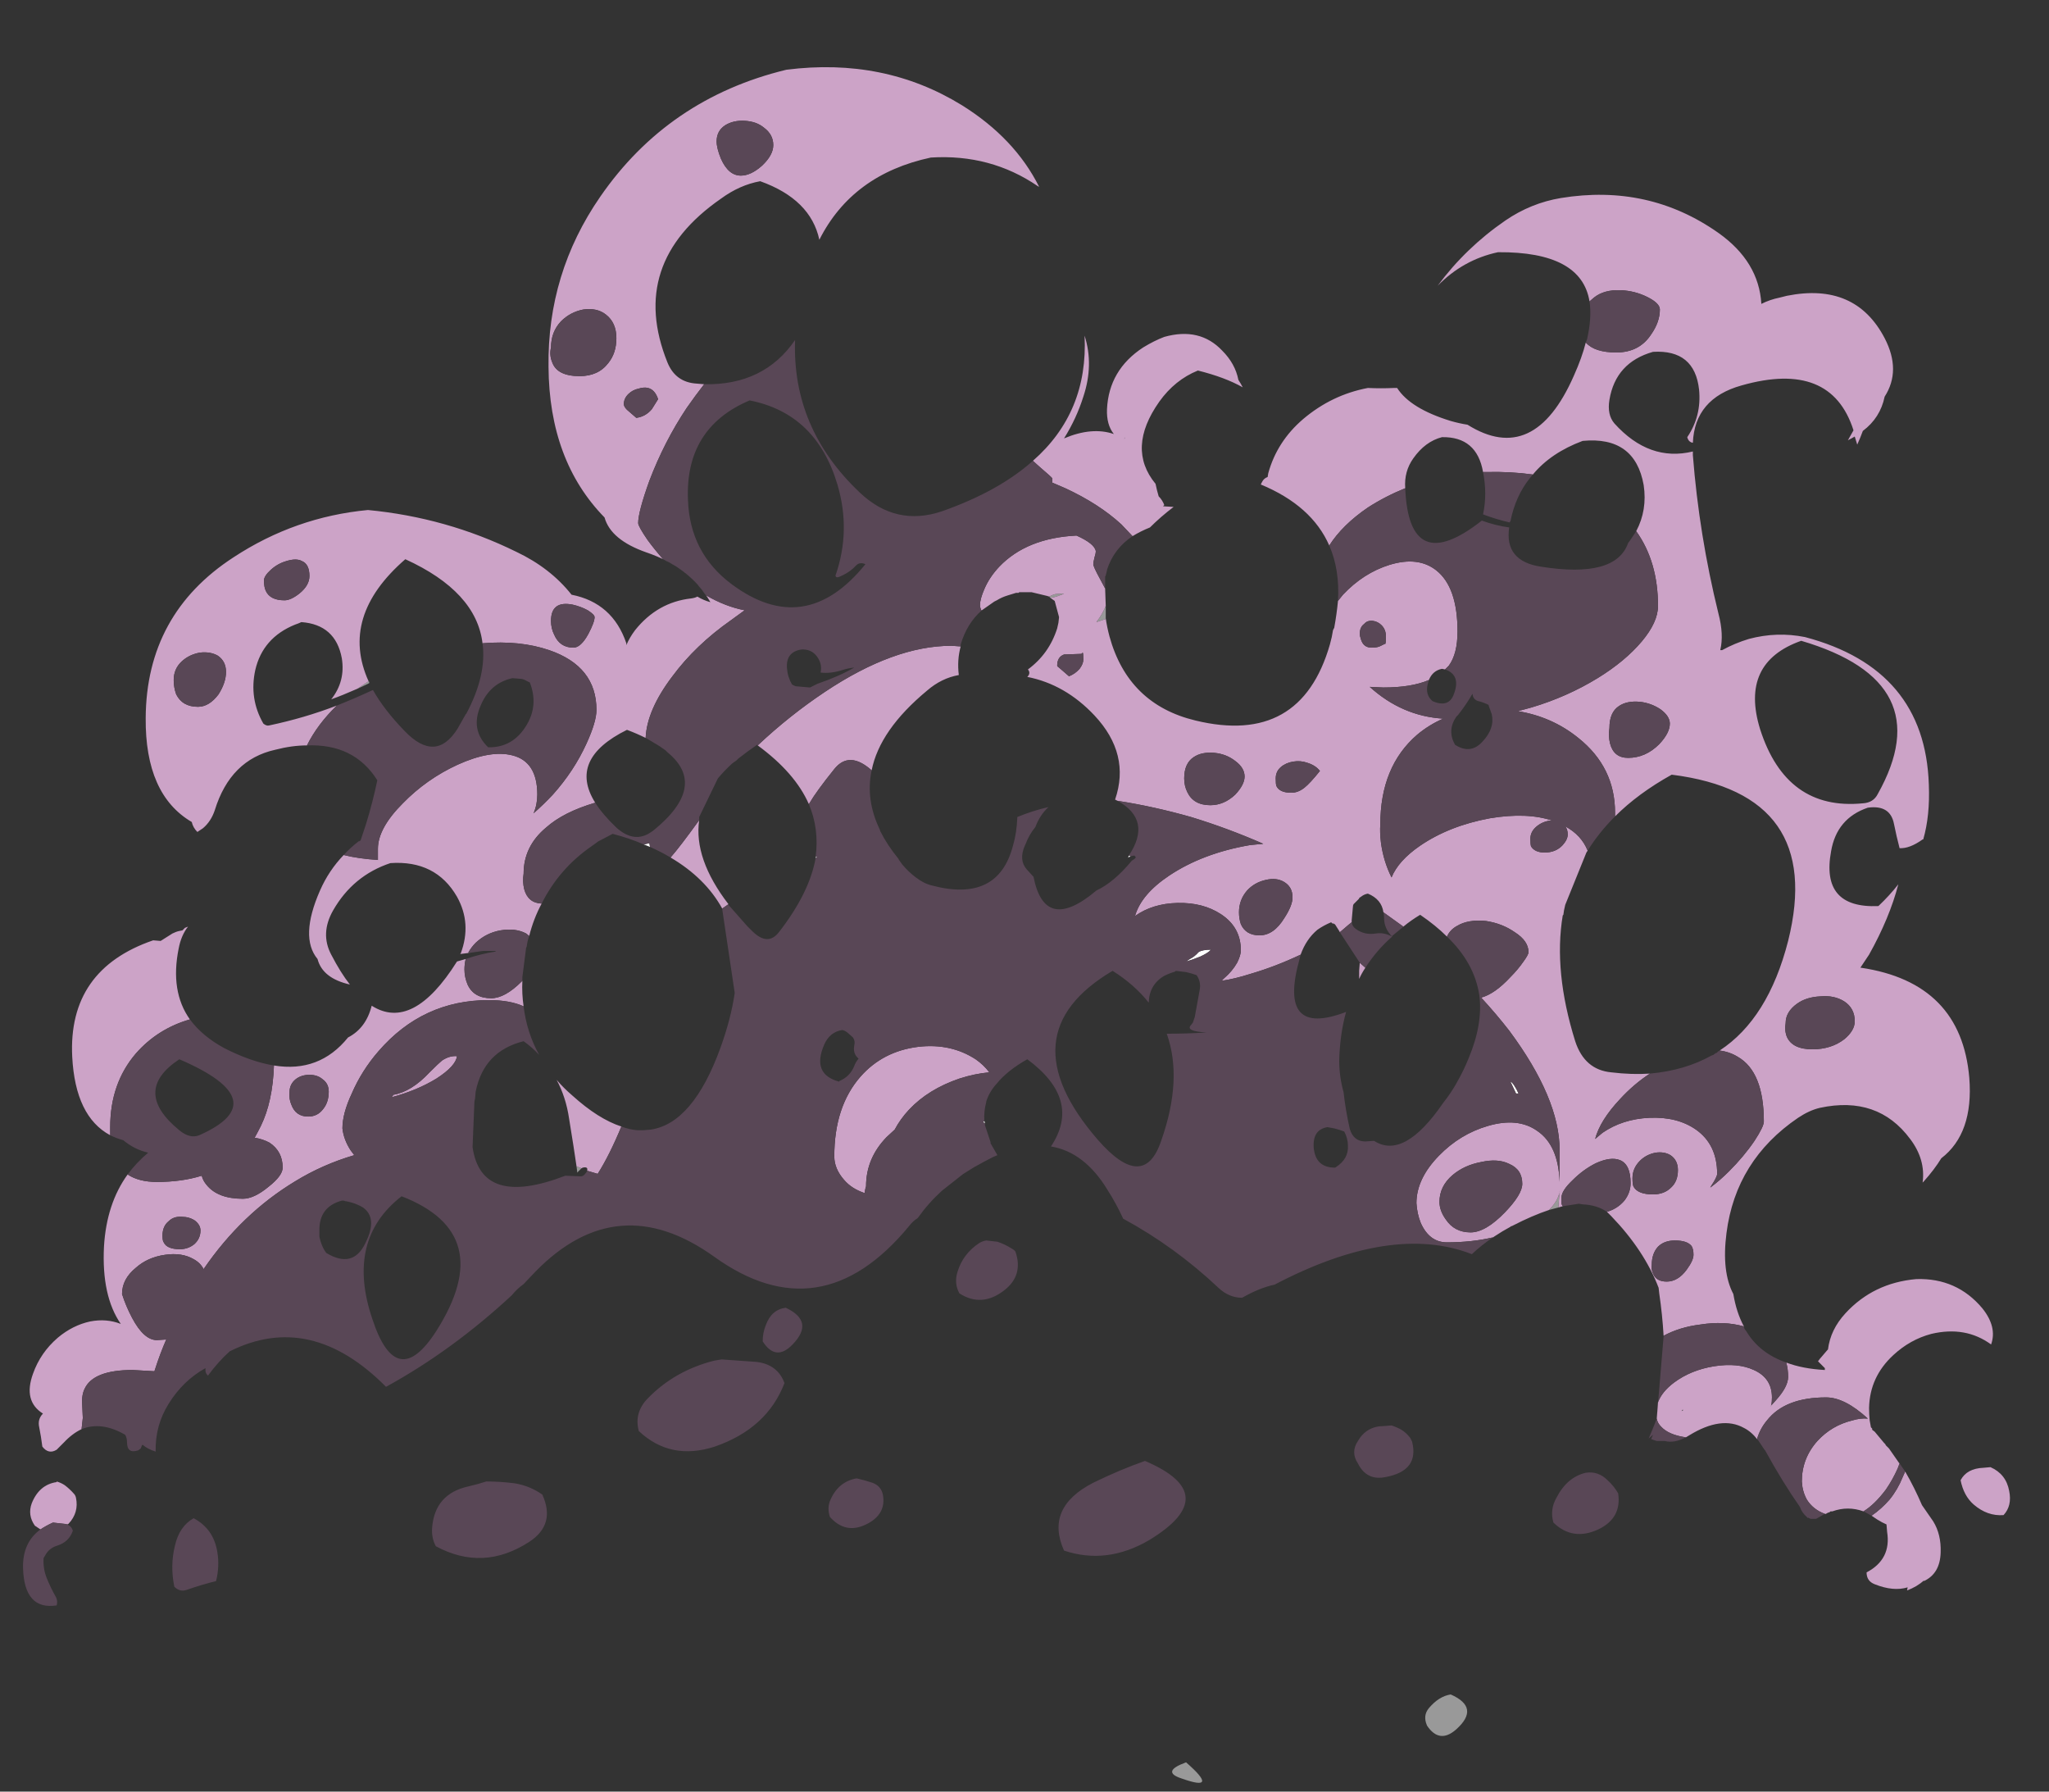 <?xml version="1.0" encoding="UTF-8" standalone="no"?>
<svg xmlns:ffdec="https://www.free-decompiler.com/flash" xmlns:xlink="http://www.w3.org/1999/xlink" ffdec:objectType="frame" height="1006.95px" width="1151.85px" xmlns="http://www.w3.org/2000/svg">
  <rect width="100%" height="100%" fill="#333333" stroke="none"/>
  <g transform="matrix(1.0, 0.0, 0.0, 1.0, 589.75, 812.35)">
    <use ffdec:characterId="2862" height="137.75" transform="matrix(7.0, 0.0, 0.0, 7.0, -576.8, -774.55)" width="159.55" xlink:href="#shape0"/>
  </g>
  <defs>
    <g id="shape0" transform="matrix(1.0, 0.0, 0.0, 1.0, 82.4, 110.65)">
      <path d="M-32.55 -48.25 L-32.1 -48.35 -32.05 -48.05 -32.55 -48.25 M37.05 -29.2 Q37.15 -29.2 37.35 -28.9 37.55 -28.6 37.7 -28.25 L37.5 -28.25 37.05 -29.2 M6.4 -47.35 L6.55 -47.3 6.35 -47.2 6.4 -47.35 M-18.75 -47.25 L-18.6 -47.25 -18.75 -47.15 -18.75 -47.25 M-5.15 -25.85 L-5.3 -25.95 -5.2 -26.05 -5.15 -25.85 M11.0 -38.85 L11.3 -39.05 Q11.7 -39.25 12.0 -39.6 12.3 -39.8 13.0 -39.8 12.8 -39.55 12.15 -39.25 11.55 -39.0 11.0 -38.85" fill="#ffffff" fill-rule="evenodd" stroke="none"/>
      <path d="M4.55 -66.4 L4.55 -66.35 3.8 -66.1 Q4.3 -66.75 4.55 -67.4 L4.55 -66.4 M0.0 -68.15 Q0.3 -68.3 0.5 -68.35 L1.2 -68.4 1.0 -68.3 Q0.75 -68.2 0.4 -68.1 L0.1 -68.05 0.0 -68.15 M40.15 -18.9 Q40.85 -19.6 41.0 -20.35 L41.0 -20.45 40.9 -19.1 40.15 -18.9 M32.25 20.0 Q34.65 21.05 32.7 22.8 31.35 24.0 30.35 22.5 30.0 21.7 30.5 21.1 31.3 20.15 32.25 20.0 M11.0 25.45 Q13.75 27.85 10.65 26.75 8.95 26.2 11.0 25.45 M-54.65 -61.35 L-54.6 -61.3 -54.6 -61.2 Q-55.1 -60.95 -55.55 -60.75 L-54.65 -61.35 M-37.55 -22.25 L-37.9 -21.9 -37.9 -22.0 -37.95 -22.4 -37.55 -22.25" fill="#999999" fill-rule="evenodd" stroke="none"/>
      <path d="M43.1 -88.55 Q43.8 -87.75 45.55 -87.75 47.4 -87.75 48.35 -89.2 49.05 -90.2 49.05 -91.2 49.05 -91.7 48.05 -92.2 47.05 -92.7 45.9 -92.75 44.55 -92.8 43.75 -92.15 L43.4 -91.85 Q42.75 -95.85 36.05 -95.8 33.25 -95.2 31.2 -93.1 33.45 -96.15 36.65 -98.35 38.7 -99.75 41.1 -100.15 48.15 -101.3 53.75 -97.35 57.0 -95.05 57.2 -91.65 57.9 -92.0 58.65 -92.15 L59.25 -92.3 Q64.75 -93.4 67.1 -88.9 68.45 -86.3 67.1 -84.2 66.75 -82.5 65.35 -81.45 65.15 -80.9 64.9 -80.35 L64.7 -81.0 Q64.45 -80.85 64.15 -80.7 L64.6 -81.5 Q62.8 -87.15 55.6 -85.1 51.85 -84.05 51.7 -80.5 51.35 -80.55 51.25 -80.95 52.4 -82.65 52.2 -84.75 51.85 -88.0 48.5 -87.8 45.5 -86.95 45.0 -83.95 44.8 -82.75 45.4 -82.05 48.2 -78.95 51.7 -79.8 L51.7 -79.5 Q52.2 -73.1 53.75 -66.8 54.2 -65.1 53.9 -63.85 L54.05 -63.85 Q55.05 -64.4 56.2 -64.75 58.45 -65.35 60.7 -64.9 70.35 -62.35 70.65 -53.05 70.75 -50.55 70.2 -48.65 L70.15 -48.65 Q69.1 -47.9 68.3 -47.95 68.05 -48.9 67.85 -49.9 67.55 -51.45 65.75 -51.2 63.25 -50.35 62.8 -47.7 61.95 -43.1 66.6 -43.3 67.5 -44.15 68.2 -45.05 67.5 -42.35 65.85 -39.4 L65.15 -38.35 65.2 -38.35 Q73.25 -37.15 73.9 -29.5 74.25 -25.05 71.65 -23.05 71.1 -22.15 70.25 -21.2 L70.15 -21.1 Q70.4 -22.95 69.15 -24.6 66.55 -28.1 61.9 -27.1 61.05 -26.9 60.15 -26.3 55.15 -22.9 54.4 -17.05 54.0 -13.95 54.95 -12.15 55.2 -10.65 55.8 -9.55 54.2 -10.0 52.3 -9.7 50.65 -9.5 49.35 -8.8 49.25 -10.5 49.0 -12.2 L48.95 -12.65 Q47.8 -15.65 45.15 -18.4 L44.8 -18.75 Q45.65 -19.0 46.2 -19.65 46.7 -20.3 46.7 -21.05 46.7 -22.55 45.85 -22.9 45.1 -23.2 43.9 -22.65 42.9 -22.15 42.05 -21.3 41.15 -20.45 41.15 -19.9 L41.15 -19.65 Q41.1 -19.4 41.25 -19.2 L40.9 -19.1 41.0 -20.45 41.0 -20.35 Q40.85 -19.6 40.15 -18.9 38.8 -18.45 37.25 -17.65 L37.15 -17.6 37.1 -17.6 37.05 -17.55 Q36.4 -17.2 35.8 -16.8 L35.65 -16.7 Q33.95 -16.3 31.95 -16.3 30.55 -16.3 29.85 -17.85 29.55 -18.6 29.5 -19.45 29.5 -21.4 31.3 -23.25 33.0 -25.0 35.25 -25.65 37.65 -26.35 39.2 -25.25 40.9 -24.1 41.0 -21.15 L41.0 -23.7 Q41.0 -27.85 36.95 -33.3 35.9 -34.65 34.7 -35.95 35.8 -36.25 37.05 -37.6 37.65 -38.2 38.1 -38.85 38.5 -39.4 38.5 -39.6 38.5 -40.5 37.4 -41.2 36.4 -41.9 35.1 -42.1 33.65 -42.25 32.75 -41.7 32.2 -41.4 31.95 -40.85 31.05 -41.75 29.8 -42.6 29.05 -42.15 28.45 -41.65 L26.85 -42.8 Q26.7 -43.85 25.6 -44.3 25.3 -44.25 25.05 -44.05 L24.9 -43.95 24.9 -43.9 24.45 -43.45 Q24.4 -43.35 24.4 -43.25 L24.3 -42.15 24.3 -42.0 24.05 -41.8 23.35 -41.2 23.3 -41.3 22.95 -41.85 22.9 -41.85 22.85 -41.9 22.75 -41.9 22.65 -42.0 Q22.05 -41.75 21.55 -41.4 20.65 -40.65 20.2 -39.4 18.2 -38.45 16.15 -37.85 14.9 -37.45 13.85 -37.3 L14.05 -37.5 Q14.7 -38.05 15.1 -38.75 15.4 -39.35 15.4 -39.75 15.4 -41.6 13.8 -42.65 12.35 -43.6 10.3 -43.55 8.3 -43.5 6.9 -42.5 7.4 -44.25 9.65 -45.75 12.35 -47.55 16.15 -48.2 L17.2 -48.3 Q14.35 -49.55 11.4 -50.45 8.4 -51.3 5.5 -51.75 L5.3 -51.85 Q6.55 -55.5 3.65 -58.6 1.3 -61.1 -1.75 -61.7 -1.45 -62.0 -1.7 -62.3 0.0 -63.55 0.65 -65.6 L0.75 -66.05 0.8 -66.5 0.45 -67.8 0.1 -68.05 0.4 -68.1 Q0.75 -68.2 1.0 -68.3 L1.2 -68.4 0.5 -68.35 Q0.3 -68.3 0.0 -68.15 L-0.15 -68.2 -1.4 -68.5 Q-1.8 -68.5 -2.25 -68.5 L-2.4 -68.5 -2.45 -68.45 -2.65 -68.45 -3.3 -68.25 Q-3.8 -68.1 -4.2 -67.85 L-4.4 -67.75 -5.4 -67.05 -5.45 -67.05 Q-5.55 -67.3 -5.55 -67.45 -5.55 -67.95 -5.2 -68.75 -4.8 -69.7 -4.0 -70.55 -1.8 -72.85 2.2 -73.05 3.65 -72.4 3.75 -71.8 3.75 -71.6 3.65 -71.3 3.55 -70.9 3.55 -70.75 3.55 -70.55 4.1 -69.55 L4.5 -68.8 4.55 -67.4 Q4.3 -66.75 3.8 -66.1 L4.55 -66.35 4.55 -66.4 Q4.65 -65.7 4.85 -64.95 6.35 -59.5 11.75 -58.2 20.2 -56.15 22.55 -64.3 L22.7 -64.9 22.8 -65.45 22.9 -65.65 Q23.1 -66.75 23.2 -67.8 L23.6 -68.3 Q25.25 -70.05 27.35 -70.7 29.65 -71.4 31.1 -70.25 32.8 -68.9 32.8 -65.35 32.8 -63.55 32.1 -62.6 L31.8 -62.3 31.55 -62.35 Q30.8 -62.2 30.5 -61.45 29.1 -60.85 26.85 -60.85 L25.75 -60.9 Q28.35 -58.55 31.65 -58.35 30.5 -57.85 29.55 -57.05 26.6 -54.5 26.6 -49.85 26.55 -49.25 26.65 -48.4 26.85 -46.9 27.5 -45.6 28.05 -46.95 29.8 -48.15 32.15 -49.75 35.4 -50.35 38.4 -50.85 40.45 -50.15 L40.15 -50.15 Q39.55 -50.05 39.1 -49.65 38.65 -49.25 38.65 -48.7 38.65 -48.3 38.7 -48.1 39.0 -47.6 39.8 -47.6 40.7 -47.6 41.25 -48.2 41.65 -48.65 41.65 -49.05 41.65 -49.45 41.45 -49.7 42.75 -49.0 43.25 -47.75 L43.15 -47.6 41.45 -43.4 41.35 -42.95 41.3 -42.6 41.25 -42.55 Q40.5 -38.05 42.25 -32.45 43.0 -30.15 45.15 -29.95 46.8 -29.75 48.25 -29.85 46.95 -29.0 45.85 -27.8 44.25 -26.1 43.85 -24.6 L44.45 -25.1 Q46.05 -26.2 48.2 -26.3 50.45 -26.4 51.95 -25.35 53.65 -24.15 53.65 -21.8 53.65 -21.55 53.15 -20.8 L53.1 -20.7 Q53.85 -21.25 54.6 -22.0 55.8 -23.2 56.65 -24.45 57.4 -25.6 57.4 -26.0 57.4 -30.0 55.3 -31.2 54.65 -31.6 53.85 -31.7 57.75 -34.25 59.35 -40.5 62.3 -52.3 50.0 -53.85 47.3 -52.35 45.45 -50.5 L45.45 -50.8 Q45.45 -54.45 42.5 -56.8 40.4 -58.5 37.65 -58.95 L38.75 -59.25 Q41.6 -60.1 44.05 -61.6 46.25 -62.95 47.6 -64.55 48.9 -66.1 48.9 -67.4 48.9 -70.95 47.15 -73.4 48.05 -75.1 47.75 -77.1 47.05 -81.05 42.85 -80.65 40.3 -79.7 38.85 -77.95 37.05 -78.2 35.1 -78.15 L34.85 -78.15 Q34.35 -81.0 31.55 -80.95 30.2 -80.6 29.25 -79.25 28.5 -78.2 28.6 -76.85 27.0 -76.2 25.6 -75.3 23.55 -73.9 22.5 -72.25 21.1 -75.45 17.0 -77.15 17.05 -77.25 17.1 -77.35 17.25 -77.65 17.55 -77.75 L17.6 -78.05 Q18.3 -80.6 20.4 -82.4 22.7 -84.35 25.6 -84.9 26.65 -84.85 27.7 -84.9 L27.95 -84.9 Q29.0 -83.25 32.25 -82.25 32.95 -82.05 33.6 -81.95 38.95 -78.6 42.15 -85.9 42.8 -87.35 43.1 -88.55 M49.1 -59.1 Q48.35 -59.6 47.45 -59.7 46.4 -59.8 45.75 -59.35 45.0 -58.85 45.0 -57.6 44.9 -56.95 45.05 -56.35 45.35 -55.2 46.5 -55.2 47.9 -55.2 49.0 -56.3 49.85 -57.2 49.85 -57.95 49.85 -58.55 49.1 -59.1 M60.4 -64.6 Q55.45 -62.85 57.1 -57.5 59.2 -50.95 65.35 -51.55 66.2 -51.6 66.55 -52.3 71.6 -61.3 60.4 -64.6 M-1.3 -79.05 Q3.15 -82.95 2.85 -89.1 3.6 -86.75 2.75 -84.2 2.2 -82.45 1.2 -80.85 3.45 -81.8 5.2 -81.2 4.6 -81.95 4.65 -83.2 4.8 -86.35 7.55 -88.15 8.45 -88.7 9.25 -89.0 12.1 -89.8 13.9 -87.9 14.95 -86.85 15.2 -85.55 15.4 -85.25 15.55 -84.95 14.15 -85.75 11.95 -86.3 10.1 -85.55 8.85 -83.8 6.2 -80.05 8.55 -77.2 8.65 -76.7 8.8 -76.2 9.1 -75.9 9.25 -75.5 L9.15 -75.4 10.0 -75.35 Q8.95 -74.55 8.1 -73.7 7.35 -73.4 6.7 -73.0 L5.8 -73.95 Q4.0 -75.6 1.3 -76.85 L0.25 -77.3 0.25 -77.65 Q0.25 -77.7 -0.8 -78.6 L-1.3 -79.05 M6.05 -80.8 L6.1 -80.95 6.05 -80.85 6.05 -80.8 M-27.7 -85.2 Q-28.4 -84.3 -29.1 -83.3 -30.9 -80.6 -32.1 -77.45 -33.0 -74.95 -33.0 -74.05 -33.0 -73.8 -32.25 -72.7 -31.7 -71.95 -31.0 -71.15 -28.8 -70.1 -27.55 -68.25 -26.0 -67.35 -24.45 -67.05 L-25.55 -66.25 Q-28.4 -64.25 -30.25 -61.75 -32.3 -59.05 -32.4 -56.8 -33.1 -57.15 -33.9 -57.45 -38.65 -55.1 -36.45 -51.6 -39.0 -50.85 -40.4 -49.6 -42.2 -48.1 -42.2 -45.9 -42.3 -45.25 -42.15 -44.65 -41.85 -43.55 -40.75 -43.5 -41.4 -42.3 -41.75 -40.9 L-42.0 -41.1 Q-42.85 -41.55 -44.05 -41.35 -45.2 -41.15 -46.05 -40.35 -46.4 -40.0 -46.65 -39.55 L-46.5 -39.55 -47.3 -39.45 -47.25 -39.5 Q-46.35 -41.9 -47.55 -44.05 -49.25 -47.0 -52.9 -46.75 -55.9 -45.75 -57.5 -42.95 -58.55 -41.1 -57.65 -39.4 -56.9 -37.95 -56.15 -37.0 -58.35 -37.5 -58.75 -39.05 -60.2 -40.8 -58.55 -44.55 -57.85 -46.15 -56.65 -47.4 -55.45 -47.1 -53.85 -47.0 L-53.9 -47.0 -53.9 -47.9 Q-53.9 -49.55 -51.9 -51.55 -50.0 -53.5 -47.5 -54.65 -44.85 -55.85 -43.1 -55.4 -41.1 -54.9 -41.1 -52.25 -41.1 -51.45 -41.4 -50.75 -40.6 -51.45 -39.85 -52.25 -38.15 -54.15 -37.15 -56.35 -36.35 -58.1 -36.35 -59.05 -36.35 -62.55 -40.15 -63.85 -42.5 -64.65 -45.5 -64.4 -46.0 -68.55 -51.7 -71.15 -57.0 -66.55 -54.65 -61.35 L-55.55 -60.75 Q-56.8 -60.2 -57.65 -59.9 -56.5 -61.35 -56.8 -63.2 -57.3 -65.9 -60.05 -66.1 -60.25 -66.0 -60.55 -65.9 -63.15 -64.85 -63.75 -62.25 -64.25 -59.95 -63.1 -57.95 -62.85 -57.75 -62.65 -57.8 -59.8 -58.4 -57.2 -59.4 -58.75 -57.9 -59.6 -56.2 -60.8 -56.2 -62.15 -55.85 -65.75 -55.05 -67.0 -51.0 -67.3 -50.1 -67.95 -49.55 L-68.4 -49.25 Q-68.75 -49.6 -68.85 -50.05 -72.6 -52.25 -72.55 -58.4 -72.5 -66.75 -65.5 -71.3 -60.55 -74.55 -54.7 -75.1 -48.4 -74.5 -42.8 -71.75 -40.05 -70.45 -38.35 -68.3 -35.05 -67.65 -33.95 -64.4 L-33.95 -64.25 Q-33.7 -64.85 -33.25 -65.45 -31.45 -67.7 -28.75 -68.0 -28.4 -68.05 -28.25 -68.15 -27.75 -67.85 -27.2 -67.7 -28.8 -70.5 -32.35 -71.7 -35.2 -72.7 -35.7 -74.5 -40.15 -79.05 -40.2 -86.6 -40.3 -94.1 -36.05 -100.25 -30.6 -108.15 -21.1 -110.45 -13.25 -111.45 -7.0 -107.6 -2.75 -104.95 -0.8 -101.05 L-0.9 -101.1 Q-4.7 -103.7 -9.5 -103.4 -15.8 -102.05 -18.45 -96.8 -19.15 -100.05 -23.2 -101.5 -24.85 -101.2 -26.35 -100.1 -33.85 -94.9 -30.65 -86.95 -30.0 -85.35 -28.3 -85.25 L-27.7 -85.2 M-30.4 -47.2 Q-29.65 -48.05 -28.1 -50.2 -28.55 -47.1 -25.75 -43.45 L-26.25 -43.1 Q-27.6 -45.55 -30.4 -47.2 M-23.4 -56.2 Q-20.85 -58.6 -18.0 -60.5 -12.45 -64.2 -7.85 -64.2 L-7.1 -64.15 Q-7.4 -63.05 -7.25 -61.85 -8.65 -61.6 -9.8 -60.6 -13.6 -57.45 -14.25 -54.2 -16.05 -55.8 -17.25 -54.3 -18.7 -52.5 -19.25 -51.55 L-19.3 -51.5 Q-20.4 -54.0 -23.4 -56.2 M2.75 -63.1 Q2.75 -63.6 2.7 -63.65 L2.6 -63.55 1.2 -63.5 Q0.65 -63.3 0.65 -62.6 0.65 -62.55 0.85 -62.4 L1.6 -61.75 Q2.1 -61.95 2.45 -62.35 2.75 -62.75 2.75 -63.1 M26.0 -66.2 Q25.55 -66.25 25.3 -65.95 24.95 -65.7 24.95 -65.15 24.95 -65.0 25.05 -64.7 25.25 -64.05 25.9 -64.05 26.4 -64.05 26.65 -64.2 L26.95 -64.35 27.0 -64.35 Q27.05 -64.45 27.05 -64.95 27.05 -65.5 26.7 -65.85 26.4 -66.15 26.0 -66.2 M24.95 -38.75 L25.4 -38.35 Q25.1 -37.9 24.9 -37.45 24.9 -37.75 24.9 -38.1 L24.95 -38.75 M15.9 -44.55 Q15.25 -43.8 15.25 -42.8 15.25 -42.3 15.4 -41.85 15.8 -40.95 16.9 -40.95 18.05 -40.95 18.9 -42.35 19.55 -43.35 19.55 -44.0 19.55 -44.85 18.85 -45.25 18.25 -45.6 17.4 -45.4 16.5 -45.2 15.9 -44.55 M13.3 -55.6 Q12.25 -55.7 11.6 -55.25 10.85 -54.75 10.85 -53.55 10.85 -52.95 11.1 -52.45 11.6 -51.4 12.95 -51.4 14.05 -51.4 14.95 -52.25 15.7 -53.05 15.7 -53.7 15.7 -54.4 14.95 -54.95 14.25 -55.5 13.3 -55.6 M18.6 -54.45 Q18.2 -54.1 18.2 -53.55 18.2 -53.1 18.25 -52.95 18.5 -52.4 19.45 -52.4 20.0 -52.4 20.5 -52.8 20.95 -53.15 21.75 -54.15 21.4 -54.6 20.75 -54.8 20.2 -55.0 19.6 -54.9 19.0 -54.8 18.6 -54.45 M-34.35 -25.6 Q-35.3 -23.3 -36.25 -21.8 L-37.1 -22.05 Q-37.0 -22.4 -37.45 -22.3 L-37.55 -22.25 -37.95 -22.4 Q-38.15 -23.8 -38.55 -26.25 -38.8 -27.95 -39.55 -29.35 -39.0 -28.7 -38.3 -28.1 -36.2 -26.2 -34.35 -25.6 M-42.2 -35.25 Q-43.3 -35.75 -45.0 -35.75 -50.3 -35.75 -53.85 -31.65 -55.2 -30.1 -56.0 -28.25 -56.75 -26.65 -56.75 -25.45 -56.65 -24.55 -56.1 -23.7 L-55.8 -23.3 Q-58.35 -22.55 -60.55 -21.2 -64.85 -18.6 -67.9 -14.15 -68.15 -14.65 -68.7 -14.95 -69.65 -15.5 -71.0 -15.3 -72.4 -15.1 -73.35 -14.25 -74.45 -13.35 -74.45 -12.15 -74.15 -11.2 -73.65 -10.25 -72.7 -8.45 -71.65 -8.45 L-70.9 -8.5 Q-71.4 -7.35 -71.8 -6.1 L-71.85 -5.95 -73.6 -6.05 Q-76.75 -6.05 -77.45 -4.55 -77.7 -4.05 -77.65 -3.3 L-77.6 -2.2 -77.7 -1.3 Q-78.45 -0.95 -79.15 -0.2 L-79.7 0.35 Q-80.35 0.75 -80.85 0.1 -80.95 -0.7 -81.1 -1.45 -81.25 -2.1 -80.8 -2.55 -82.4 -3.55 -81.6 -5.75 -81.0 -7.45 -79.6 -8.65 -78.4 -9.65 -77.0 -9.95 -75.7 -10.2 -74.55 -9.75 -76.1 -12.0 -75.9 -15.95 -75.7 -19.4 -74.0 -21.75 -73.1 -21.15 -71.65 -21.15 -69.65 -21.15 -68.05 -21.65 -67.95 -21.25 -67.65 -20.9 -66.75 -19.8 -64.75 -19.8 -63.85 -19.8 -62.7 -20.75 -61.55 -21.65 -61.55 -22.3 -61.55 -23.6 -62.6 -24.3 -63.15 -24.6 -63.8 -24.7 -63.55 -25.15 -63.3 -25.65 -62.35 -27.6 -62.25 -30.5 -58.6 -29.9 -56.3 -32.75 -54.85 -33.5 -54.4 -35.3 -51.1 -33.2 -47.55 -38.85 -47.2 -38.95 -46.85 -39.05 -46.95 -38.65 -46.95 -38.2 -46.95 -37.6 -46.7 -37.0 -46.2 -35.9 -44.8 -35.9 -43.7 -35.9 -42.35 -37.25 L-42.3 -37.3 Q-42.35 -36.25 -42.2 -35.25 M36.6 -18.7 Q38.0 -20.15 38.0 -21.0 38.0 -22.15 36.95 -22.6 36.05 -23.05 34.7 -22.75 33.35 -22.5 32.4 -21.7 31.35 -20.8 31.35 -19.55 31.35 -18.85 31.85 -18.15 32.55 -17.1 33.85 -17.1 35.05 -17.1 36.6 -18.7 M48.9 -15.95 Q48.4 -15.4 48.4 -14.5 48.35 -14.1 48.5 -13.8 48.75 -13.15 49.6 -13.15 50.5 -13.15 51.2 -14.1 51.75 -14.85 51.75 -15.3 51.75 -15.75 51.6 -16.0 51.25 -16.45 50.25 -16.45 49.4 -16.45 48.9 -15.95 M49.9 -23.3 Q49.4 -23.6 48.7 -23.5 47.95 -23.35 47.45 -22.85 46.85 -22.25 46.85 -21.45 46.85 -20.9 46.95 -20.75 47.3 -20.15 48.5 -20.15 49.4 -20.15 49.95 -20.7 50.5 -21.2 50.5 -22.1 50.5 -22.9 49.9 -23.3 M61.95 -36.05 Q60.8 -36.0 60.05 -35.45 59.15 -34.8 59.15 -33.9 59.05 -33.3 59.25 -32.8 59.7 -31.8 61.3 -31.8 62.8 -31.8 63.85 -32.6 64.7 -33.3 64.7 -34.05 64.7 -35.1 63.85 -35.65 63.05 -36.15 61.95 -36.05 M59.2 -6.65 Q60.5 -6.15 62.3 -6.05 L62.3 -6.2 61.75 -6.75 61.9 -6.95 62.5 -7.65 62.55 -7.7 Q62.75 -9.3 63.95 -10.6 66.2 -13.05 69.65 -13.35 72.9 -13.45 74.95 -11.0 76.15 -9.5 75.65 -8.1 73.6 -9.6 70.85 -8.95 69.15 -8.5 67.8 -7.25 65.9 -5.5 65.85 -3.0 65.85 -2.5 65.9 -2.0 L66.0 -1.45 66.1 -1.35 66.1 -1.25 66.3 -1.1 67.05 -0.2 67.15 -0.1 67.2 0.0 67.45 0.25 68.25 1.4 68.3 1.45 68.15 1.85 Q67.75 2.75 67.2 3.55 66.3 4.75 65.4 5.3 64.15 4.85 62.9 5.3 L62.75 5.3 62.7 5.35 62.6 5.4 62.55 5.4 Q62.5 5.4 62.5 5.45 L62.45 5.45 62.4 5.5 62.3 5.5 Q61.35 5.15 60.85 4.35 60.6 3.9 60.5 3.35 L60.45 2.9 Q60.45 1.05 61.7 -0.35 62.85 -1.6 64.5 -2.0 65.15 -2.2 65.75 -2.15 63.9 -3.85 62.4 -3.85 59.1 -3.85 57.65 -2.0 57.1 -1.35 56.85 -0.5 L56.9 -0.45 Q56.4 -1.1 55.8 -1.4 54.0 -2.4 51.4 -0.8 L51.15 -0.65 51.1 -0.65 Q49.75 -0.85 49.15 -1.5 48.85 -1.8 48.8 -2.15 L48.9 -3.45 Q49.2 -4.3 50.2 -5.05 51.55 -6.05 53.4 -6.35 55.3 -6.65 56.6 -6.05 58.05 -5.4 58.05 -3.85 58.05 -3.5 58.0 -3.2 L57.9 -3.1 58.35 -3.6 Q59.35 -4.7 59.35 -5.5 59.35 -6.1 59.2 -6.65 M68.75 2.1 Q69.5 3.4 70.1 4.8 L71.0 6.1 Q71.65 7.15 71.6 8.6 71.55 10.3 70.25 10.9 L70.25 10.85 Q69.7 11.35 68.9 11.65 L68.95 11.4 Q67.8 11.75 66.3 11.15 65.65 10.9 65.65 10.2 67.65 9.15 67.3 6.95 L67.25 6.35 Q66.9 6.2 66.5 5.95 L66.05 5.65 Q66.85 5.1 67.5 4.35 68.15 3.55 68.55 2.55 L68.75 2.1 M50.95 -2.85 L50.85 -2.85 50.8 -2.75 50.95 -2.85 M76.65 5.6 Q75.35 5.7 74.25 4.75 73.45 4.05 73.2 2.8 73.7 1.85 75.05 1.8 L75.6 1.75 Q76.85 2.3 77.1 3.65 77.35 4.85 76.65 5.6 M-33.15 -82.5 Q-32.4 -82.6 -31.9 -83.2 L-31.4 -84.0 Q-31.8 -85.2 -32.95 -84.85 -33.45 -84.75 -33.8 -84.4 -34.15 -84.05 -34.15 -83.6 -34.15 -83.4 -33.9 -83.15 L-33.15 -82.5 M-34.75 -88.9 Q-34.75 -90.15 -35.6 -90.8 -36.3 -91.35 -37.4 -91.2 -38.45 -91.0 -39.2 -90.25 -40.0 -89.4 -40.0 -88.15 -40.15 -87.55 -39.9 -86.95 -39.5 -85.85 -37.7 -85.85 -36.2 -85.85 -35.4 -86.9 -34.75 -87.7 -34.75 -88.9 M-22.15 -104.4 Q-22.15 -105.25 -22.9 -105.8 -23.5 -106.3 -24.45 -106.35 -25.35 -106.4 -26.0 -106.0 -26.7 -105.55 -26.7 -104.7 -26.7 -104.15 -26.35 -103.3 -25.75 -101.95 -24.75 -101.95 -23.95 -101.95 -23.05 -102.75 -22.15 -103.6 -22.15 -104.4 M-37.05 -67.05 Q-37.6 -67.35 -38.25 -67.5 -40.0 -67.85 -40.0 -66.2 -40.0 -65.6 -39.75 -65.1 -39.3 -64.05 -38.2 -64.05 -37.6 -64.05 -37.0 -65.15 -36.5 -66.1 -36.5 -66.5 -36.5 -66.7 -37.05 -67.05 M-60.0 -71.0 Q-60.45 -71.25 -61.25 -71.0 -61.95 -70.8 -62.5 -70.3 -63.05 -69.8 -63.05 -69.45 -63.05 -68.9 -62.9 -68.6 -62.55 -67.85 -61.4 -67.85 -60.9 -67.85 -60.2 -68.4 -59.4 -69.05 -59.4 -69.8 -59.4 -70.75 -60.0 -71.0 M-70.3 -61.45 Q-70.3 -60.85 -70.1 -60.3 -69.6 -59.3 -68.35 -59.3 -67.45 -59.3 -66.7 -60.3 -66.1 -61.25 -66.1 -62.1 -66.1 -62.95 -66.75 -63.4 -67.35 -63.75 -68.2 -63.65 -69.05 -63.5 -69.65 -62.95 -70.3 -62.35 -70.3 -61.45 M-75.4 -24.9 Q-78.2 -26.4 -78.45 -31.2 -78.8 -38.2 -71.95 -40.55 L-71.35 -40.5 -70.4 -41.1 Q-70.1 -41.25 -69.85 -41.3 L-69.6 -41.35 Q-69.5 -41.45 -69.4 -41.55 L-69.15 -41.65 Q-69.7 -40.95 -69.9 -39.9 -70.6 -36.45 -69.0 -34.2 -71.6 -33.45 -73.35 -31.45 -75.4 -29.05 -75.4 -25.55 L-75.4 -24.9 M-47.55 -31.25 Q-47.65 -30.45 -49.2 -29.45 -50.75 -28.5 -52.8 -27.95 L-52.65 -28.15 Q-51.2 -28.4 -49.75 -29.95 -49.0 -30.7 -48.75 -30.9 -48.15 -31.3 -47.55 -31.25 M-60.5 -29.4 Q-61.0 -29.0 -61.0 -28.35 -61.05 -27.8 -60.85 -27.35 -60.5 -26.4 -59.5 -26.4 -58.75 -26.4 -58.3 -27.0 -57.85 -27.55 -57.85 -28.4 -57.85 -29.05 -58.35 -29.4 -58.75 -29.75 -59.4 -29.75 -60.05 -29.75 -60.5 -29.4 M-71.1 -16.3 Q-70.85 -15.75 -69.8 -15.75 -69.15 -15.75 -68.65 -16.15 -68.15 -16.6 -68.15 -17.25 -68.15 -17.7 -68.6 -18.05 -69.05 -18.35 -69.65 -18.35 -70.3 -18.4 -70.7 -18.0 -71.2 -17.6 -71.2 -16.85 -71.2 -16.4 -71.1 -16.3 M-5.9 -31.0 Q-5.25 -30.55 -4.8 -29.95 -5.95 -29.85 -7.2 -29.45 -9.7 -28.6 -11.25 -26.95 -11.95 -26.2 -12.4 -25.35 L-13.05 -24.75 Q-14.7 -23.05 -14.7 -20.8 -14.8 -20.5 -14.8 -20.25 -15.85 -20.6 -16.45 -21.3 -17.25 -22.2 -17.25 -23.2 -17.25 -27.2 -15.15 -29.6 -13.35 -31.65 -10.5 -32.0 -7.9 -32.3 -5.9 -31.0 M-81.0 6.75 L-81.45 6.45 Q-82.05 5.6 -81.7 4.65 -81.1 3.15 -79.7 2.95 L-79.7 2.9 Q-79.35 3.0 -79.05 3.2 -78.65 3.5 -78.3 3.9 -78.2 4.0 -78.15 4.2 -77.9 5.4 -78.75 6.3 L-78.85 6.35 Q-78.95 6.3 -79.1 6.3 L-80.0 6.2 Q-80.55 6.45 -81.0 6.75" fill="#cca3c7" fill-rule="evenodd" stroke="none"/>
      <path d="M43.4 -91.85 L43.75 -92.15 Q44.55 -92.8 45.9 -92.75 47.05 -92.7 48.05 -92.2 49.05 -91.7 49.05 -91.2 49.05 -90.2 48.35 -89.2 47.4 -87.75 45.55 -87.75 43.8 -87.75 43.1 -88.55 L43.2 -88.8 Q43.6 -90.55 43.4 -91.85 M22.5 -72.25 Q23.55 -73.9 25.6 -75.3 27.0 -76.2 28.6 -76.85 28.9 -69.65 34.75 -74.25 35.85 -73.85 36.95 -73.7 36.55 -71.0 39.5 -70.55 45.5 -69.6 46.5 -72.45 L46.65 -72.65 47.15 -73.4 Q48.9 -70.95 48.9 -67.4 48.9 -66.1 47.6 -64.55 46.25 -62.95 44.05 -61.6 41.6 -60.1 38.75 -59.25 L37.65 -58.95 Q40.4 -58.5 42.5 -56.8 45.45 -54.45 45.45 -50.8 L45.45 -50.5 Q44.15 -49.2 43.25 -47.75 42.75 -49.0 41.45 -49.7 41.65 -49.45 41.65 -49.05 41.65 -48.65 41.25 -48.2 40.7 -47.6 39.8 -47.6 39.0 -47.6 38.7 -48.1 38.65 -48.3 38.65 -48.7 38.65 -49.25 39.1 -49.65 39.55 -50.05 40.15 -50.15 L40.45 -50.15 Q38.4 -50.85 35.4 -50.35 32.15 -49.75 29.8 -48.15 28.05 -46.95 27.5 -45.6 26.85 -46.9 26.65 -48.4 26.55 -49.25 26.6 -49.85 26.6 -54.5 29.55 -57.05 30.5 -57.85 31.65 -58.35 28.35 -58.55 25.75 -60.9 L26.85 -60.85 Q29.1 -60.85 30.5 -61.45 30.45 -61.3 30.4 -61.1 30.2 -60.25 30.8 -59.75 32.1 -59.2 32.5 -60.3 33.1 -61.85 31.8 -62.3 L32.1 -62.6 Q32.8 -63.55 32.8 -65.35 32.8 -68.9 31.1 -70.25 29.65 -71.4 27.35 -70.7 25.25 -70.05 23.6 -68.3 L23.2 -67.8 Q23.35 -70.3 22.5 -72.25 M34.85 -78.15 L35.1 -78.15 Q37.05 -78.2 38.85 -77.95 L38.6 -77.65 Q37.45 -76.2 37.05 -74.2 L37.0 -74.15 37.0 -74.1 Q35.9 -74.35 34.85 -74.75 35.2 -76.4 34.85 -78.15 M53.85 -31.7 Q54.65 -31.6 55.3 -31.2 57.4 -30.0 57.4 -26.0 57.4 -25.6 56.65 -24.45 55.8 -23.2 54.6 -22.0 53.85 -21.25 53.1 -20.7 L53.15 -20.8 Q53.65 -21.55 53.65 -21.8 53.65 -24.15 51.95 -25.35 50.45 -26.4 48.2 -26.3 46.05 -26.2 44.45 -25.1 L43.85 -24.6 Q44.25 -26.1 45.85 -27.8 46.95 -29.0 48.25 -29.85 51.05 -30.1 53.2 -31.3 L53.35 -31.35 53.4 -31.4 53.55 -31.5 53.6 -31.5 53.75 -31.65 53.8 -31.65 53.85 -31.7 M4.5 -68.8 L4.1 -69.55 Q3.55 -70.55 3.55 -70.75 3.55 -70.9 3.65 -71.3 3.75 -71.6 3.75 -71.8 3.65 -72.4 2.2 -73.05 -1.8 -72.85 -4.0 -70.55 -4.8 -69.7 -5.2 -68.75 -5.55 -67.95 -5.55 -67.45 -5.55 -67.3 -5.45 -67.05 L-5.4 -67.05 Q-6.6 -66.0 -7.1 -64.3 L-7.1 -64.15 -7.85 -64.2 Q-12.45 -64.2 -18.0 -60.5 -20.85 -58.6 -23.4 -56.2 L-23.45 -56.25 Q-24.25 -55.7 -24.95 -55.15 L-25.1 -55.0 -25.45 -54.75 Q-26.1 -54.15 -26.6 -53.55 L-28.1 -50.45 -28.1 -50.2 Q-29.65 -48.05 -30.4 -47.2 -31.15 -47.65 -32.05 -48.05 L-32.1 -48.35 -32.55 -48.25 Q-33.7 -48.75 -35.05 -49.1 L-36.0 -48.6 -36.2 -48.5 -36.4 -48.35 -36.75 -48.1 Q-39.35 -46.3 -40.75 -43.5 -41.85 -43.55 -42.15 -44.65 -42.3 -45.25 -42.2 -45.9 -42.2 -48.1 -40.4 -49.6 -39.0 -50.85 -36.45 -51.6 -35.85 -50.65 -34.75 -49.6 -33.3 -48.3 -31.95 -49.25 L-31.8 -49.35 Q-27.35 -52.95 -30.65 -55.65 L-30.8 -55.8 -31.3 -56.15 -32.3 -56.75 -32.4 -56.8 Q-32.3 -59.05 -30.25 -61.75 -28.4 -64.25 -25.55 -66.25 L-24.45 -67.05 Q-26.0 -67.35 -27.55 -68.25 -28.8 -70.1 -31.0 -71.15 -31.7 -71.95 -32.25 -72.7 -33.0 -73.8 -33.0 -74.05 -33.0 -74.95 -32.1 -77.45 -30.9 -80.6 -29.1 -83.3 -28.4 -84.3 -27.7 -85.2 -22.9 -85.1 -20.4 -88.75 -20.65 -81.65 -15.2 -76.5 -12.3 -73.75 -8.6 -75.0 -4.05 -76.6 -1.3 -79.05 L-0.8 -78.6 Q0.25 -77.7 0.25 -77.65 L0.25 -77.3 1.3 -76.85 Q4.0 -75.6 5.8 -73.95 L6.7 -73.0 Q5.2 -72.0 4.65 -70.3 L4.65 -70.25 4.55 -69.85 4.5 -69.75 4.5 -68.8 M5.5 -51.75 Q8.4 -51.3 11.4 -50.45 14.35 -49.55 17.2 -48.3 L16.15 -48.2 Q12.35 -47.55 9.65 -45.75 7.4 -44.25 6.9 -42.5 8.3 -43.5 10.3 -43.55 12.35 -43.6 13.8 -42.65 15.4 -41.6 15.4 -39.75 15.4 -39.35 15.1 -38.75 14.7 -38.05 14.05 -37.5 L13.85 -37.3 Q14.9 -37.45 16.15 -37.85 18.2 -38.45 20.2 -39.4 L20.1 -39.0 Q18.35 -32.7 23.85 -34.8 23.35 -33.0 23.3 -30.9 23.3 -29.6 23.65 -28.35 23.8 -26.95 24.15 -25.4 24.45 -24.4 25.4 -24.4 L26.1 -24.45 Q28.5 -22.9 31.65 -27.5 32.25 -28.25 32.7 -29.05 33.3 -30.1 33.7 -31.1 34.85 -33.85 34.55 -36.15 34.15 -38.75 31.95 -40.85 32.2 -41.4 32.75 -41.7 33.65 -42.25 35.1 -42.1 36.4 -41.9 37.4 -41.2 38.5 -40.5 38.5 -39.6 38.5 -39.4 38.1 -38.85 37.65 -38.2 37.05 -37.6 35.8 -36.25 34.7 -35.95 35.9 -34.65 36.95 -33.3 41.0 -27.85 41.0 -23.7 L41.0 -21.15 Q40.9 -24.1 39.2 -25.25 37.65 -26.35 35.25 -25.65 33.0 -25.0 31.3 -23.25 29.5 -21.4 29.5 -19.45 29.55 -18.6 29.85 -17.85 30.55 -16.3 31.95 -16.3 33.95 -16.3 35.65 -16.7 34.75 -16.1 33.95 -15.35 27.55 -17.85 18.1 -12.9 16.9 -12.65 15.5 -11.85 14.45 -11.85 13.6 -12.65 10.1 -15.95 5.95 -18.2 5.4 -19.4 4.7 -20.5 2.85 -23.55 0.15 -24.0 2.65 -27.75 -1.75 -31.0 -3.35 -30.1 -4.2 -29.05 -4.8 -28.4 -5.05 -27.6 L-5.05 -27.55 Q-5.25 -26.8 -5.2 -26.05 L-5.3 -25.95 -5.15 -25.85 -5.15 -25.7 -4.7 -24.35 -4.7 -24.25 Q-4.45 -23.8 -4.15 -23.3 L-4.5 -23.15 Q-5.2 -22.8 -5.9 -22.4 L-6.0 -22.35 -6.8 -21.85 -6.95 -21.75 -8.6 -20.45 Q-9.7 -19.45 -10.55 -18.25 -10.95 -18.0 -11.25 -17.6 -18.35 -9.0 -26.9 -15.15 -34.65 -20.7 -41.25 -13.95 L-42.2 -12.95 Q-42.75 -12.55 -43.15 -12.05 -47.95 -7.6 -53.25 -4.7 -59.3 -10.8 -65.8 -7.55 -66.7 -6.75 -67.55 -5.6 -67.75 -5.8 -67.75 -6.0 L-67.75 -6.2 Q-69.55 -5.2 -70.7 -3.35 -71.8 -1.6 -71.75 0.5 -72.4 0.3 -72.8 -0.05 L-72.85 0.0 -72.95 0.25 -73.15 0.4 Q-74.05 0.7 -74.05 -0.25 -74.05 -0.6 -74.2 -0.85 -76.1 -1.95 -77.7 -1.3 L-77.6 -2.2 -77.65 -3.3 Q-77.7 -4.05 -77.45 -4.55 -76.75 -6.05 -73.6 -6.05 L-71.85 -5.95 -71.8 -6.1 Q-71.4 -7.35 -70.9 -8.5 L-71.65 -8.45 Q-72.7 -8.45 -73.65 -10.25 -74.15 -11.2 -74.45 -12.15 -74.45 -13.35 -73.35 -14.25 -72.4 -15.1 -71.0 -15.3 -69.65 -15.5 -68.7 -14.95 -68.15 -14.65 -67.9 -14.15 -64.85 -18.6 -60.55 -21.2 -58.35 -22.55 -55.8 -23.3 L-56.1 -23.7 Q-56.65 -24.55 -56.75 -25.45 -56.75 -26.65 -56.0 -28.25 -55.2 -30.1 -53.85 -31.65 -50.3 -35.75 -45.0 -35.75 -43.3 -35.75 -42.2 -35.25 -41.95 -33.15 -40.95 -31.35 -41.5 -31.95 -42.2 -32.45 -45.4 -31.65 -46.05 -28.4 L-46.1 -27.85 -46.15 -27.6 -46.3 -23.95 Q-45.6 -19.05 -38.85 -21.65 L-37.6 -21.6 Q-37.45 -21.6 -37.3 -21.75 -37.15 -21.9 -37.1 -22.05 L-36.25 -21.8 Q-35.3 -23.3 -34.35 -25.6 -33.7 -25.35 -33.05 -25.3 L-32.6 -25.3 -32.0 -25.35 Q-28.6 -25.85 -26.4 -31.9 -25.55 -34.25 -25.25 -36.3 L-25.25 -36.35 -26.25 -43.05 -26.25 -43.1 -25.75 -43.45 -25.75 -43.4 -24.25 -41.7 -23.85 -41.3 Q-22.6 -40.05 -21.7 -41.2 -19.25 -44.35 -18.75 -47.15 L-18.6 -47.25 -18.75 -47.25 Q-18.45 -49.5 -19.3 -51.5 L-19.25 -51.55 Q-18.7 -52.5 -17.25 -54.3 -16.05 -55.8 -14.25 -54.2 -14.75 -51.85 -13.6 -49.45 L-13.55 -49.3 Q-13.0 -48.2 -12.1 -47.1 L-12.05 -47.0 -11.8 -46.65 Q-11.3 -46.05 -10.7 -45.6 -10.05 -45.1 -9.4 -44.95 -4.1 -43.55 -2.9 -48.15 -2.6 -49.15 -2.55 -50.45 -1.35 -50.95 -0.05 -51.25 -0.75 -50.6 -1.1 -49.65 -1.6 -49.05 -1.9 -48.25 L-1.95 -48.15 Q-2.45 -47.0 -1.8 -46.25 L-1.25 -45.65 Q-0.35 -41.05 3.8 -44.55 5.2 -45.2 6.65 -46.95 7.0 -47.15 6.95 -47.25 L6.85 -47.35 6.8 -47.35 6.55 -47.3 6.4 -47.35 Q8.3 -50.2 5.5 -51.75 M23.35 -41.2 L24.05 -41.8 24.3 -42.0 Q24.35 -41.65 24.65 -41.45 25.35 -40.95 26.25 -41.1 26.9 -41.2 27.55 -40.85 26.3 -39.75 25.4 -38.35 L24.95 -38.75 23.35 -41.2 M26.85 -42.8 L28.45 -41.65 28.4 -41.6 27.55 -40.9 27.55 -40.85 Q26.9 -41.5 26.9 -42.35 26.9 -42.6 26.85 -42.8 M41.25 -19.2 Q41.1 -19.4 41.15 -19.65 L41.15 -19.9 Q41.15 -20.45 42.05 -21.3 42.9 -22.15 43.9 -22.65 45.1 -23.2 45.85 -22.9 46.7 -22.55 46.7 -21.05 46.7 -20.3 46.2 -19.65 45.65 -19.0 44.8 -18.75 44.0 -19.3 42.85 -19.35 L42.55 -19.4 41.25 -19.2 M49.35 -8.8 Q50.65 -9.5 52.3 -9.7 54.2 -10.0 55.8 -9.55 L55.8 -9.5 55.85 -9.35 56.0 -9.15 Q57.05 -7.4 59.2 -6.65 59.35 -6.1 59.35 -5.5 59.35 -4.7 58.35 -3.6 L57.9 -3.1 58.0 -3.2 Q58.05 -3.5 58.05 -3.85 58.05 -5.4 56.6 -6.05 55.3 -6.65 53.4 -6.35 51.55 -6.05 50.2 -5.05 49.2 -4.3 48.9 -3.45 L48.8 -2.15 Q48.85 -1.8 49.15 -1.5 49.75 -0.85 51.1 -0.65 L51.15 -0.65 Q50.2 -0.15 49.45 -0.35 L48.8 -0.35 48.35 -0.5 48.5 -0.85 48.15 -0.55 Q48.5 -1.35 48.8 -2.15 L49.35 -8.75 49.35 -8.8 M49.1 -59.1 Q49.85 -58.55 49.85 -57.95 49.85 -57.2 49.0 -56.3 47.9 -55.2 46.5 -55.2 45.35 -55.2 45.05 -56.35 44.9 -56.95 45.0 -57.6 45.0 -58.85 45.75 -59.35 46.4 -59.8 47.45 -59.7 48.35 -59.6 49.1 -59.1 M2.75 -63.1 Q2.75 -62.75 2.45 -62.35 2.1 -61.95 1.6 -61.75 L0.85 -62.4 Q0.65 -62.55 0.65 -62.6 0.65 -63.3 1.2 -63.5 L2.6 -63.55 2.7 -63.65 Q2.75 -63.6 2.75 -63.1 M26.0 -66.2 Q26.4 -66.15 26.7 -65.85 27.05 -65.5 27.05 -64.95 27.05 -64.45 27.0 -64.35 L26.95 -64.35 26.65 -64.2 Q26.4 -64.05 25.9 -64.05 25.25 -64.05 25.05 -64.7 24.95 -65.0 24.95 -65.15 24.95 -65.7 25.3 -65.95 25.55 -66.25 26.0 -66.2 M32.85 -58.65 L32.7 -58.5 Q31.95 -57.4 32.6 -56.25 33.85 -55.45 34.8 -56.5 35.8 -57.55 35.55 -58.7 L35.3 -59.4 35.3 -59.45 Q34.9 -59.65 34.5 -59.75 34.05 -59.85 34.0 -60.35 33.55 -59.55 32.85 -58.65 M37.05 -29.2 L37.5 -28.25 37.7 -28.25 Q37.55 -28.6 37.35 -28.9 37.15 -29.2 37.05 -29.2 M18.6 -54.45 Q19.0 -54.8 19.6 -54.9 20.2 -55.0 20.75 -54.8 21.4 -54.6 21.75 -54.15 20.95 -53.15 20.5 -52.8 20.0 -52.4 19.45 -52.4 18.5 -52.4 18.25 -52.95 18.2 -53.1 18.2 -53.55 18.2 -54.1 18.6 -54.45 M13.3 -55.6 Q14.25 -55.5 14.95 -54.95 15.7 -54.4 15.7 -53.7 15.7 -53.05 14.95 -52.25 14.05 -51.4 12.95 -51.4 11.6 -51.4 11.1 -52.45 10.85 -52.95 10.85 -53.55 10.85 -54.75 11.6 -55.25 12.25 -55.7 13.3 -55.6 M15.9 -44.55 Q16.5 -45.2 17.4 -45.4 18.25 -45.6 18.85 -45.25 19.55 -44.85 19.55 -44.0 19.55 -43.35 18.9 -42.35 18.05 -40.95 16.9 -40.95 15.8 -40.95 15.4 -41.85 15.25 -42.3 15.25 -42.8 15.25 -43.8 15.9 -44.55 M11.0 -38.85 Q11.55 -39.0 12.15 -39.25 12.8 -39.55 13.0 -39.8 12.3 -39.8 12.0 -39.6 11.7 -39.25 11.3 -39.05 L11.0 -38.85 M22.35 -25.55 Q21.15 -25.35 21.25 -23.9 21.4 -22.3 22.95 -22.3 23.0 -22.3 23.05 -22.35 24.05 -23.0 24.0 -24.05 24.0 -24.65 23.7 -25.2 23.3 -25.35 22.9 -25.45 L22.35 -25.55 M9.25 -37.7 Q8.05 -37.0 8.0 -35.55 6.85 -37.0 5.1 -38.1 -3.45 -33.05 3.9 -24.55 7.6 -20.3 9.0 -24.45 10.75 -29.4 9.45 -33.05 11.0 -33.05 12.65 -33.15 10.9 -33.25 11.4 -33.75 L11.55 -33.95 11.7 -34.4 Q11.9 -35.5 12.1 -36.6 12.15 -36.9 12.1 -37.15 12.05 -37.45 11.85 -37.75 11.45 -37.9 11.0 -38.0 L10.15 -38.1 10.15 -38.05 Q9.65 -37.9 9.25 -37.7 M36.6 -18.7 Q35.05 -17.1 33.85 -17.1 32.55 -17.1 31.85 -18.15 31.35 -18.85 31.35 -19.55 31.35 -20.8 32.4 -21.7 33.35 -22.5 34.7 -22.75 36.05 -23.05 36.95 -22.6 38.0 -22.15 38.0 -21.0 38.0 -20.15 36.6 -18.7 M26.9 -1.55 L27.5 -1.6 Q27.95 -1.45 28.3 -1.25 28.7 -1.0 29.0 -0.6 L29.15 -0.3 Q29.75 2.05 27.0 2.55 25.5 2.85 24.8 1.45 24.2 0.55 24.8 -0.35 25.5 -1.55 26.9 -1.55 M61.95 -36.05 Q63.05 -36.15 63.85 -35.65 64.7 -35.1 64.7 -34.05 64.7 -33.3 63.85 -32.6 62.8 -31.8 61.3 -31.8 59.7 -31.8 59.25 -32.8 59.05 -33.3 59.15 -33.9 59.15 -34.8 60.05 -35.45 60.8 -36.0 61.95 -36.05 M49.9 -23.3 Q50.5 -22.9 50.5 -22.1 50.5 -21.2 49.95 -20.7 49.4 -20.15 48.5 -20.15 47.3 -20.15 46.95 -20.75 46.85 -20.9 46.85 -21.45 46.85 -22.25 47.45 -22.85 47.95 -23.35 48.7 -23.5 49.4 -23.6 49.9 -23.3 M48.9 -15.95 Q49.4 -16.45 50.25 -16.45 51.25 -16.45 51.6 -16.0 51.75 -15.75 51.75 -15.3 51.75 -14.85 51.2 -14.1 50.5 -13.15 49.6 -13.15 48.75 -13.15 48.5 -13.8 48.35 -14.1 48.4 -14.5 48.4 -15.4 48.9 -15.95 M68.3 1.45 L68.75 2.1 68.55 2.55 Q68.15 3.55 67.5 4.35 66.85 5.1 66.05 5.65 65.7 5.45 65.4 5.3 66.3 4.75 67.2 3.55 67.75 2.75 68.15 1.85 L68.3 1.45 M62.3 5.5 Q61.95 5.7 61.6 5.9 L61.15 5.9 60.95 5.8 60.95 5.85 60.85 5.75 Q60.45 5.4 60.3 4.95 58.9 2.95 57.5 0.4 L57.45 0.35 56.95 -0.4 56.9 -0.45 56.85 -0.5 Q57.1 -1.35 57.65 -2.0 59.1 -3.85 62.4 -3.85 63.9 -3.85 65.75 -2.15 65.15 -2.2 64.5 -2.0 62.85 -1.6 61.7 -0.35 60.45 1.05 60.45 2.9 L60.5 3.35 Q60.6 3.9 60.85 4.35 61.35 5.15 62.3 5.5 M44.85 2.8 Q45.35 3.25 45.7 3.85 46.0 5.85 44.1 6.75 42.05 7.7 40.5 6.2 40.2 5.15 40.75 4.2 41.6 2.55 43.1 2.2 44.1 2.05 44.85 2.8 M8.05 7.6 Q4.65 9.6 1.2 8.45 -0.35 5.0 3.55 3.0 5.7 1.95 7.7 1.25 14.05 3.95 8.05 7.6 M-22.15 -104.4 Q-22.15 -103.6 -23.05 -102.75 -23.95 -101.95 -24.75 -101.95 -25.75 -101.95 -26.35 -103.3 -26.7 -104.15 -26.7 -104.7 -26.7 -105.55 -26.0 -106.0 -25.35 -106.4 -24.45 -106.35 -23.5 -106.3 -22.9 -105.8 -22.15 -105.25 -22.15 -104.4 M-34.75 -88.9 Q-34.75 -87.7 -35.4 -86.9 -36.2 -85.85 -37.7 -85.85 -39.5 -85.85 -39.9 -86.95 -40.15 -87.55 -40.0 -88.15 -40.0 -89.4 -39.2 -90.25 -38.45 -91.0 -37.4 -91.2 -36.3 -91.35 -35.6 -90.8 -34.75 -90.15 -34.75 -88.9 M-33.15 -82.5 L-33.9 -83.15 Q-34.15 -83.4 -34.15 -83.6 -34.15 -84.05 -33.8 -84.4 -33.45 -84.75 -32.95 -84.85 -31.8 -85.2 -31.4 -84.0 L-31.9 -83.2 Q-32.4 -82.6 -33.15 -82.5 M-24.05 -83.9 Q-29.25 -81.7 -29.0 -75.9 -28.85 -71.65 -25.5 -69.15 -19.6 -64.75 -14.75 -70.75 -15.2 -70.95 -15.5 -70.65 -15.95 -70.15 -16.6 -69.85 -17.15 -69.55 -17.15 -69.85 -15.9 -73.45 -17.0 -77.15 -18.7 -82.85 -24.05 -83.9 M-37.05 -67.05 Q-36.5 -66.7 -36.5 -66.5 -36.5 -66.1 -37.0 -65.15 -37.6 -64.05 -38.2 -64.05 -39.3 -64.05 -39.75 -65.1 -40.0 -65.6 -40.0 -66.2 -40.0 -67.85 -38.25 -67.5 -37.6 -67.35 -37.05 -67.05 M-41.95 -57.85 Q-41.0 -59.45 -41.7 -61.25 L-42.0 -61.4 Q-42.25 -61.55 -42.5 -61.55 L-43.1 -61.6 Q-44.9 -61.2 -45.65 -59.4 -46.5 -57.45 -45.05 -56.05 -43.05 -56.0 -41.95 -57.85 M-45.5 -64.4 Q-42.5 -64.65 -40.15 -63.85 -36.35 -62.55 -36.35 -59.05 -36.35 -58.1 -37.15 -56.35 -38.15 -54.15 -39.85 -52.25 -40.6 -51.45 -41.4 -50.75 -41.1 -51.45 -41.1 -52.25 -41.1 -54.9 -43.1 -55.4 -44.85 -55.85 -47.5 -54.65 -50.0 -53.5 -51.9 -51.55 -53.9 -49.55 -53.9 -47.9 L-53.9 -47.0 -53.85 -47.0 Q-55.45 -47.1 -56.65 -47.4 -56.1 -48.0 -55.45 -48.5 L-55.4 -48.5 -55.35 -48.55 -55.3 -48.55 -54.85 -49.9 Q-54.3 -51.7 -53.95 -53.4 -55.8 -56.35 -59.6 -56.2 -58.75 -57.9 -57.2 -59.4 -55.7 -60.0 -54.3 -60.65 -53.4 -59.05 -51.75 -57.35 -49.25 -54.75 -47.5 -57.55 -47.15 -58.15 -46.85 -58.7 L-46.8 -58.75 Q-45.15 -61.85 -45.5 -64.4 M-46.5 -39.55 L-46.65 -39.55 Q-46.4 -40.0 -46.05 -40.35 -45.2 -41.15 -44.05 -41.35 -42.85 -41.55 -42.0 -41.1 L-41.75 -40.9 Q-41.9 -40.5 -41.95 -40.05 L-42.0 -39.95 -42.05 -39.55 -42.3 -37.6 -42.3 -37.3 -42.35 -37.25 Q-43.7 -35.9 -44.8 -35.9 -46.2 -35.9 -46.7 -37.0 -46.95 -37.6 -46.95 -38.2 -46.95 -38.65 -46.85 -39.05 -45.7 -39.45 -44.45 -39.65 L-44.45 -39.7 -45.45 -39.7 -46.5 -39.55 M-19.9 -63.9 Q-21.15 -63.7 -21.05 -62.4 -21.0 -61.7 -20.65 -61.1 -20.5 -61.0 -20.35 -60.95 L-19.2 -60.85 Q-18.8 -61.05 -18.6 -61.15 -16.85 -61.75 -15.65 -62.45 -16.15 -62.4 -16.6 -62.25 -17.55 -61.95 -18.35 -62.05 -18.2 -62.75 -18.65 -63.35 -19.1 -63.95 -19.9 -63.9 M-70.3 -61.45 Q-70.3 -62.35 -69.65 -62.95 -69.05 -63.5 -68.2 -63.65 -67.35 -63.75 -66.75 -63.4 -66.1 -62.95 -66.1 -62.1 -66.1 -61.25 -66.7 -60.3 -67.45 -59.3 -68.35 -59.3 -69.6 -59.3 -70.1 -60.3 -70.3 -60.85 -70.3 -61.45 M-60.0 -71.0 Q-59.4 -70.75 -59.4 -69.8 -59.4 -69.05 -60.2 -68.4 -60.9 -67.85 -61.4 -67.85 -62.55 -67.85 -62.9 -68.6 -63.05 -68.9 -63.05 -69.45 -63.05 -69.8 -62.5 -70.3 -61.95 -70.8 -61.25 -71.0 -60.45 -71.25 -60.0 -71.0 M-75.4 -24.9 L-75.4 -25.55 Q-75.4 -29.05 -73.35 -31.45 -71.6 -33.45 -69.0 -34.2 -68.0 -32.85 -66.25 -31.9 -64.1 -30.8 -62.25 -30.5 -62.35 -27.6 -63.3 -25.65 -63.55 -25.15 -63.8 -24.7 -63.15 -24.6 -62.6 -24.3 -61.55 -23.6 -61.55 -22.3 -61.55 -21.65 -62.7 -20.75 -63.85 -19.8 -64.75 -19.8 -66.75 -19.8 -67.65 -20.9 -67.95 -21.25 -68.05 -21.65 -69.65 -21.15 -71.65 -21.15 -73.1 -21.15 -74.0 -21.75 -73.3 -22.7 -72.35 -23.5 -73.45 -23.75 -74.35 -24.5 -74.9 -24.65 -75.4 -24.9 M-60.5 -29.4 Q-60.05 -29.75 -59.4 -29.75 -58.75 -29.75 -58.35 -29.4 -57.85 -29.05 -57.85 -28.4 -57.85 -27.55 -58.3 -27.0 -58.75 -26.4 -59.5 -26.4 -60.5 -26.4 -60.85 -27.35 -61.05 -27.8 -61.0 -28.35 -61.0 -29.0 -60.5 -29.4 M-47.55 -31.25 Q-48.15 -31.3 -48.75 -30.9 -49.0 -30.7 -49.75 -29.95 -51.2 -28.4 -52.65 -28.15 L-52.8 -27.95 Q-50.75 -28.5 -49.2 -29.45 -47.65 -30.45 -47.55 -31.25 M-71.1 -16.3 Q-71.2 -16.4 -71.2 -16.85 -71.2 -17.6 -70.7 -18.0 -70.3 -18.4 -69.65 -18.35 -69.05 -18.35 -68.6 -18.05 -68.15 -17.7 -68.15 -17.25 -68.15 -16.6 -68.65 -16.15 -69.15 -15.75 -69.8 -15.75 -70.85 -15.75 -71.1 -16.3 M-69.85 -31.0 Q-73.7 -28.45 -69.85 -25.3 -69.0 -24.6 -68.25 -24.9 -62.05 -27.65 -69.85 -31.0 M-54.35 -10.15 Q-52.4 -4.2 -49.2 -9.2 -44.25 -17.0 -52.0 -20.0 -56.5 -16.5 -54.35 -10.15 M-56.7 -19.65 L-56.8 -19.65 Q-58.65 -19.15 -58.6 -17.2 L-58.6 -16.75 Q-58.45 -16.0 -58.05 -15.45 -55.9 -14.15 -54.9 -16.25 -53.9 -18.25 -55.1 -19.1 -55.35 -19.25 -55.6 -19.35 -55.95 -19.5 -56.45 -19.6 L-56.5 -19.6 -56.65 -19.65 -56.7 -19.65 M-15.4 -31.15 Q-15.75 -31.5 -15.65 -32.1 -15.55 -32.45 -15.75 -32.75 L-16.2 -33.15 Q-16.4 -33.3 -16.6 -33.35 -17.6 -33.2 -18.05 -32.2 -19.1 -29.8 -16.85 -29.2 L-16.85 -29.25 Q-16.0 -29.6 -15.65 -30.45 -15.55 -30.75 -15.3 -31.05 L-15.4 -31.15 M-5.9 -31.0 Q-7.9 -32.3 -10.5 -32.0 -13.35 -31.65 -15.15 -29.6 -17.25 -27.2 -17.25 -23.2 -17.25 -22.2 -16.45 -21.3 -15.85 -20.6 -14.8 -20.25 -14.8 -20.5 -14.7 -20.8 -14.7 -23.05 -13.05 -24.75 L-12.4 -25.35 Q-11.95 -26.2 -11.25 -26.95 -9.7 -28.6 -7.2 -29.45 -5.95 -29.85 -4.8 -29.95 -5.25 -30.55 -5.9 -31.0 M-32.2 -3.8 Q-30.05 -6.0 -26.9 -6.8 L-26.3 -6.9 -23.5 -6.7 Q-21.8 -6.5 -21.25 -5.0 -22.65 -1.35 -26.85 0.1 -30.4 1.25 -32.95 -1.15 -33.35 -2.65 -32.2 -3.8 M-4.15 -16.35 Q-3.55 -16.15 -3.0 -15.8 -2.8 -15.7 -2.7 -15.55 -2.05 -13.65 -3.6 -12.45 -5.4 -11.05 -7.2 -12.2 -7.65 -13.0 -7.35 -13.95 -6.9 -15.4 -5.6 -16.25 -5.35 -16.4 -5.05 -16.45 L-4.15 -16.35 M-20.6 -8.1 Q-21.95 -6.7 -23.0 -8.35 -23.0 -9.05 -22.75 -9.65 -22.3 -10.9 -21.15 -11.05 -18.8 -9.95 -20.6 -8.1 M-14.2 3.0 Q-13.5 3.25 -13.35 3.95 -13.05 5.55 -14.7 6.35 -16.35 7.15 -17.6 5.75 -17.85 5.0 -17.55 4.35 -16.9 2.9 -15.45 2.65 -14.8 2.8 -14.2 3.0 M-42.9 3.05 Q-41.7 3.25 -40.7 3.95 -39.6 6.35 -41.75 7.75 -45.45 10.15 -49.25 8.1 -49.6 7.45 -49.55 6.65 -49.35 3.9 -46.65 3.3 -45.8 3.1 -45.2 2.9 -44.05 2.9 -42.9 3.05 M-66.9 10.9 Q-67.95 11.15 -69.25 11.6 -69.8 11.8 -70.25 11.35 -70.6 9.65 -70.2 8.05 -69.85 6.5 -68.7 5.85 -67.1 6.7 -66.8 8.55 -66.6 9.7 -66.9 10.9 M-78.85 6.35 Q-78.5 6.5 -78.4 6.85 -78.7 7.75 -79.65 8.05 -80.3 8.25 -80.6 8.8 L-80.75 9.05 Q-80.8 9.9 -80.5 10.65 -80.2 11.4 -79.75 12.2 -79.6 12.5 -79.7 12.85 -82.3 13.25 -82.4 9.85 -82.45 7.8 -81.0 6.75 -80.55 6.45 -80.0 6.2 L-79.1 6.3 Q-78.95 6.3 -78.85 6.35" fill="#594756" fill-rule="evenodd" stroke="none"/>
    </g>
  </defs>
</svg>
